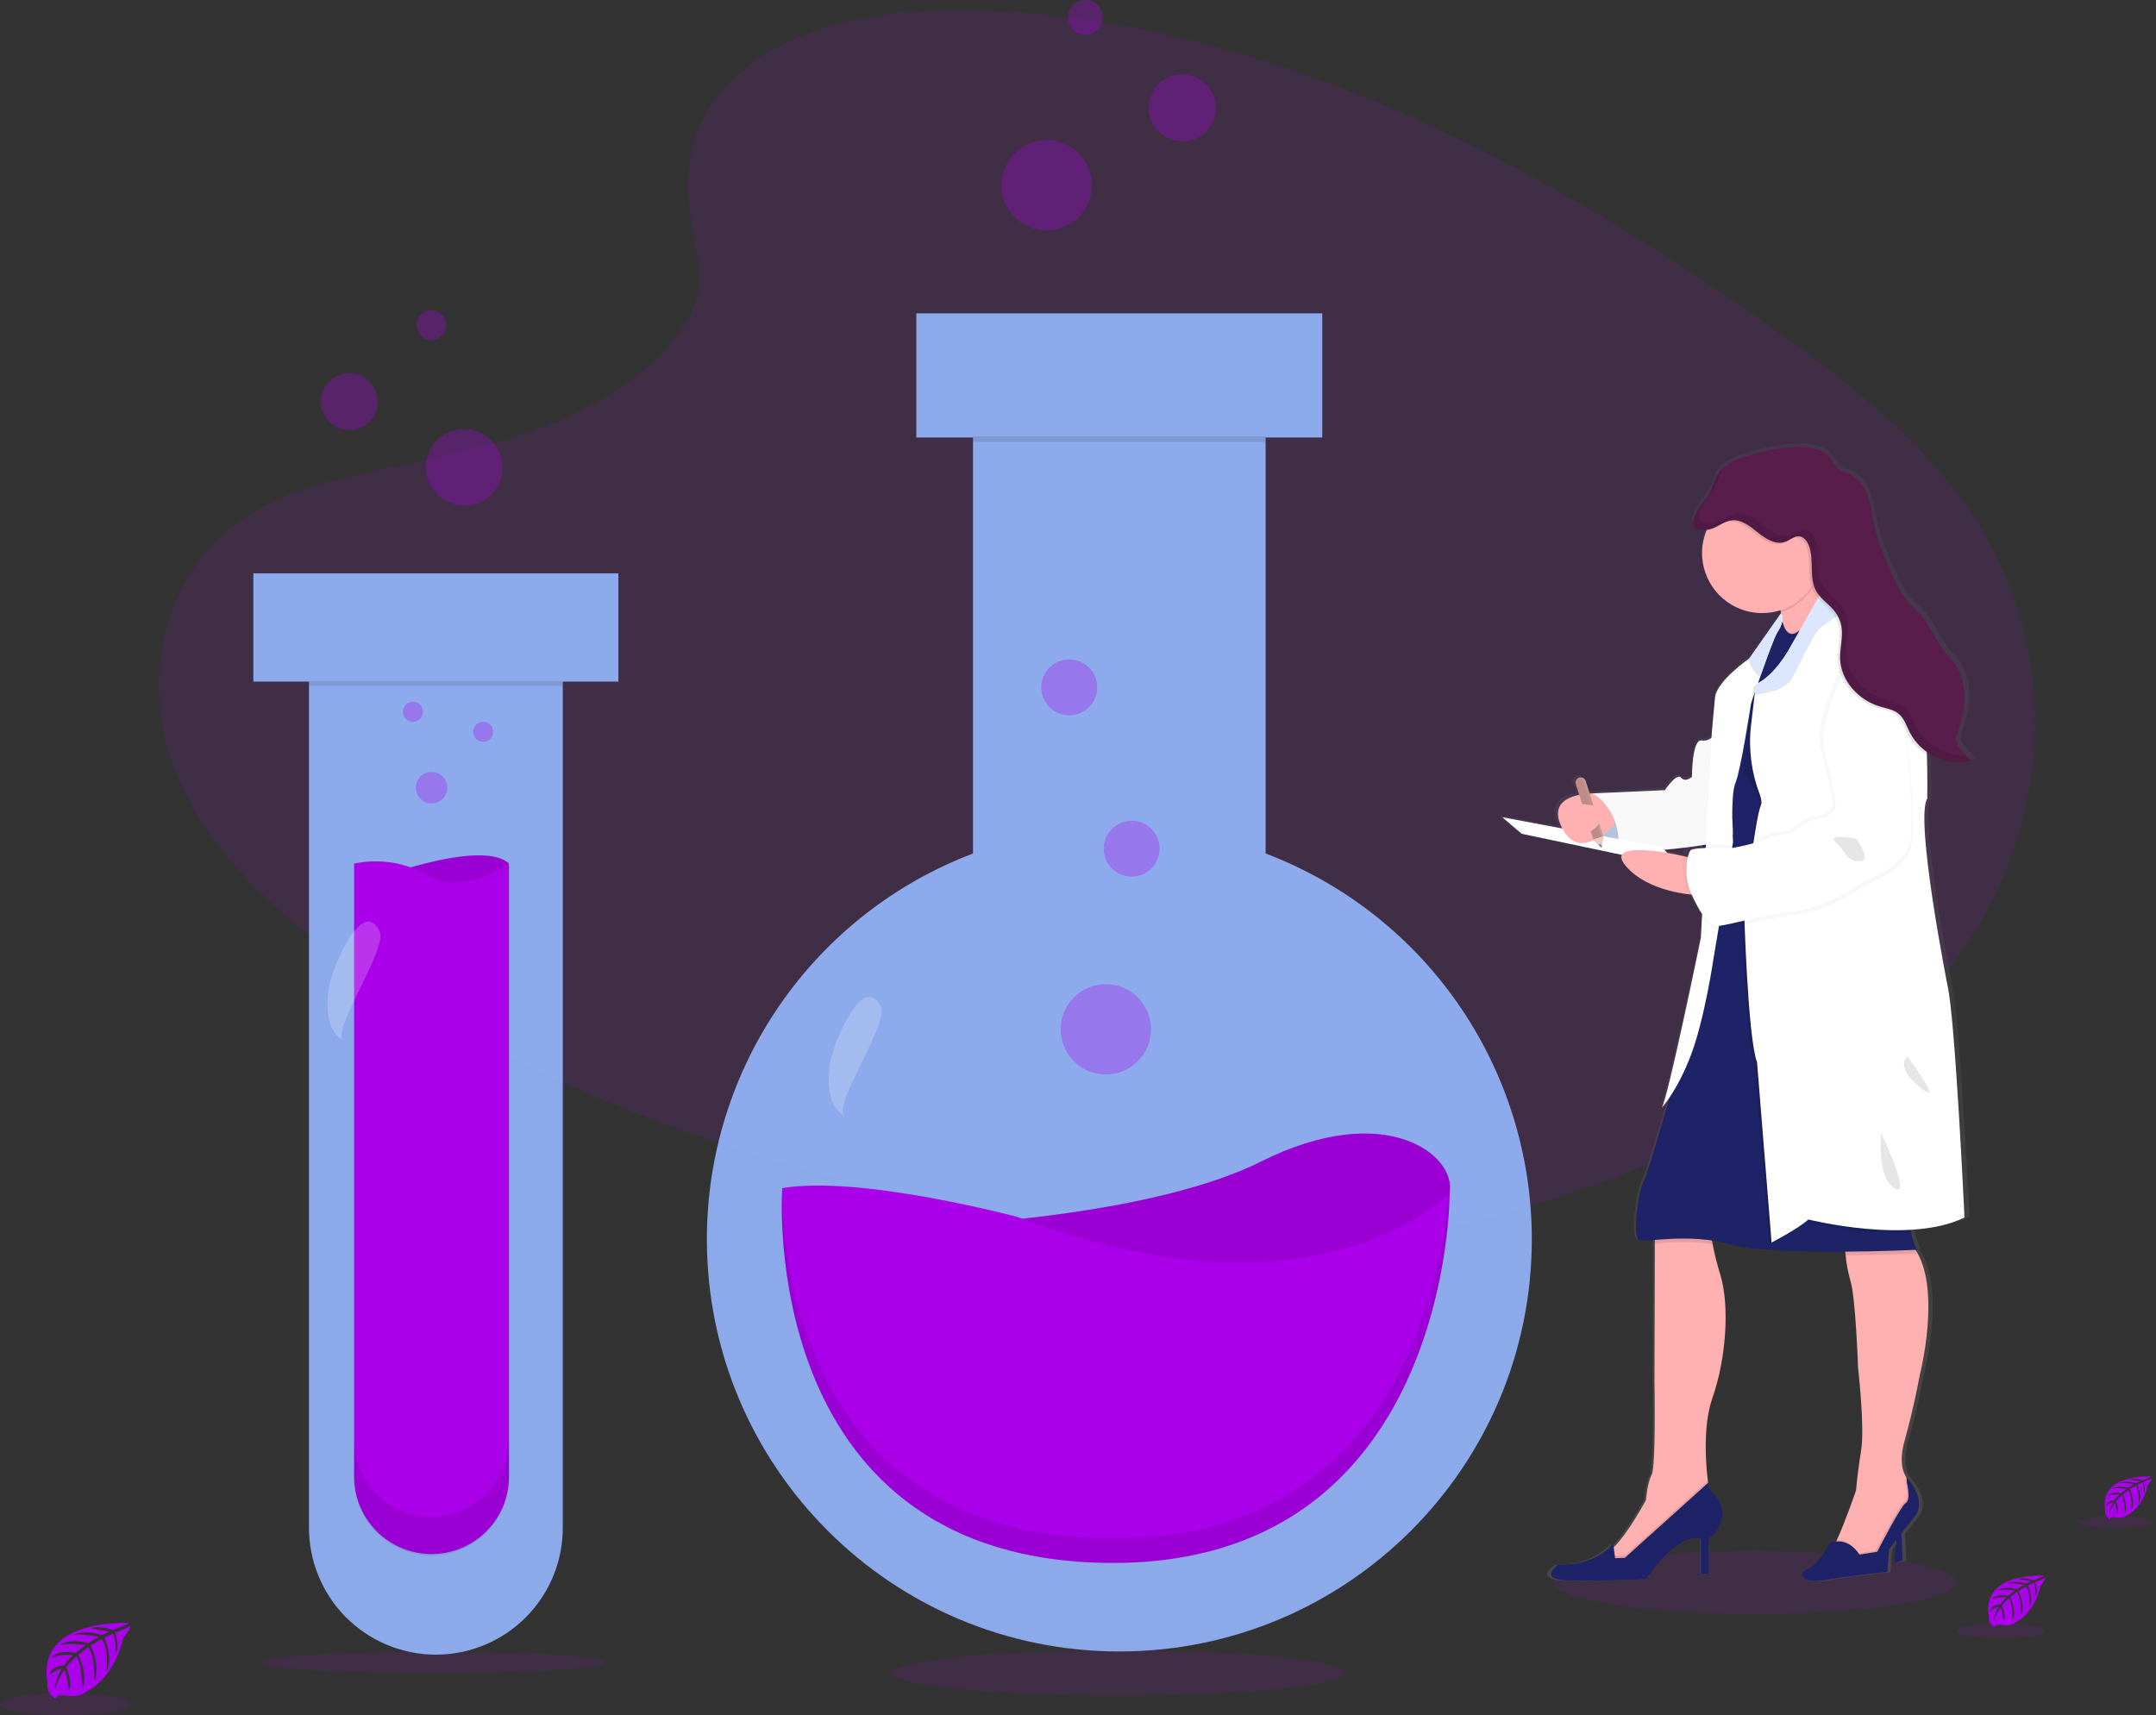 <svg width="377" height="300" viewBox="0 0 377 300" fill="none" xmlns="http://www.w3.org/2000/svg">
<rect x="0" y="0" width="377" height="300" fill="#333333" stroke="none"/>
<g clip-path="url(#clip0)">
<path d="M22.494 283.872C22.494 283.872 6.389 282.9 8.287 294.19C8.287 294.19 7.906 296.182 9.716 297.089C9.716 297.089 9.746 296.251 11.369 296.537C11.947 296.634 12.534 296.662 13.118 296.62C13.909 296.566 14.661 296.256 15.259 295.736C15.259 295.736 19.785 293.866 21.549 286.467C21.549 286.467 22.852 284.851 22.799 284.436L20.083 285.579C20.083 285.579 21.009 287.541 20.281 289.168C20.281 289.168 20.189 285.651 19.667 285.739C19.561 285.758 18.258 286.421 18.258 286.421C18.258 286.421 19.854 289.85 18.639 292.319C18.639 292.319 19.096 288.109 17.747 286.665L15.842 287.785C15.842 287.785 17.713 291.313 16.444 294.19C16.444 294.19 16.768 289.774 15.442 288.055L13.709 289.408C13.709 289.408 15.461 292.887 14.39 295.272C14.39 295.272 14.253 290.132 13.331 289.743C13.331 289.743 11.807 291.081 11.582 291.648C11.582 291.648 12.787 294.17 12.04 295.504C12.04 295.504 11.582 292.075 11.209 292.075C11.209 292.075 9.685 294.342 9.54 295.885C9.54 295.885 9.605 293.568 10.84 291.843C9.968 292.006 9.164 292.422 8.527 293.039C8.527 293.039 8.763 291.435 11.213 291.294C11.213 291.294 12.463 289.576 12.798 289.469C12.798 289.469 10.36 289.267 8.881 289.922C8.881 289.922 10.18 288.398 13.244 289.096L14.958 287.697C14.958 287.697 11.746 287.259 10.386 287.743C10.386 287.743 11.952 286.406 15.419 287.381L17.282 286.269C17.282 286.269 14.543 285.678 12.912 285.888C12.912 285.888 14.634 284.958 17.827 285.964L19.161 285.366C19.161 285.366 17.153 284.985 16.566 284.908C15.979 284.832 15.949 284.684 15.949 284.684C17.219 284.472 18.524 284.617 19.717 285.103C19.717 285.103 22.544 284.051 22.494 283.872Z" fill="#AB00EA"/>
<path opacity="0.1" d="M11.399 300C17.695 300 22.799 299.137 22.799 298.072C22.799 297.007 17.695 296.144 11.399 296.144C5.104 296.144 0 297.007 0 298.072C0 299.137 5.104 300 11.399 300Z" fill="#AB00EA"/>
<path d="M376.112 258.235C376.112 258.235 367.029 257.686 368.112 264.049C368.056 264.372 368.104 264.705 368.249 264.999C368.394 265.293 368.629 265.534 368.919 265.687C368.919 265.687 368.919 265.215 369.849 265.375C370.175 265.428 370.506 265.443 370.836 265.42C371.281 265.391 371.705 265.217 372.043 264.925C372.043 264.925 374.596 263.87 375.591 259.698C375.591 259.698 376.322 258.787 376.295 258.555L374.771 259.21C374.771 259.21 375.293 260.315 374.882 261.237C374.882 261.237 374.832 259.252 374.539 259.298C374.478 259.298 373.739 259.679 373.739 259.679C373.739 259.679 374.642 261.584 373.964 263.001C373.964 263.001 374.219 260.631 373.461 259.816L372.379 260.444C372.379 260.444 373.434 262.437 372.718 264.06C372.718 264.06 372.904 261.568 372.154 260.601L371.175 261.363C371.175 261.363 372.165 263.321 371.556 264.67C371.556 264.67 371.476 261.77 370.958 261.553C370.587 261.866 370.255 262.223 369.971 262.616C369.971 262.616 370.649 264.037 370.23 264.792C370.23 264.792 369.971 262.86 369.757 262.852C369.757 262.852 368.908 264.129 368.82 265.005C368.859 264.192 369.112 263.404 369.552 262.719C369.06 262.812 368.607 263.048 368.249 263.397C368.249 263.397 368.382 262.49 369.773 262.41C369.773 262.41 370.477 261.443 370.668 261.382C370.668 261.382 369.293 261.267 368.458 261.637C368.458 261.637 369.194 260.783 370.919 261.172L371.883 260.383C371.883 260.383 370.074 260.136 369.308 260.41C369.308 260.41 370.192 259.648 372.142 260.204L373.194 259.576C372.386 259.399 371.559 259.328 370.733 259.366C370.733 259.366 371.701 258.84 373.503 259.408L374.265 259.069C374.265 259.069 373.122 258.848 372.805 258.814C372.489 258.779 372.455 258.688 372.455 258.688C373.172 258.569 373.908 258.65 374.581 258.924C374.581 258.924 376.139 258.334 376.112 258.235Z" fill="#AB00EA"/>
<path opacity="0.1" d="M369.857 267.326C373.406 267.326 376.284 266.839 376.284 266.24C376.284 265.64 373.406 265.154 369.857 265.154C366.307 265.154 363.429 265.64 363.429 266.24C363.429 266.839 366.307 267.326 369.857 267.326Z" fill="#AB00EA"/>
<path d="M357.436 275.559C357.436 275.559 346.471 274.9 347.781 282.589C347.715 282.979 347.773 283.38 347.948 283.735C348.124 284.091 348.406 284.381 348.757 284.566C348.757 284.566 348.757 283.994 349.9 284.185C350.294 284.251 350.694 284.271 351.092 284.242C351.63 284.205 352.141 283.993 352.548 283.64C352.548 283.64 355.63 282.368 356.826 277.331C356.826 277.331 357.714 276.23 357.68 275.948L355.828 276.74C355.828 276.74 356.461 278.074 355.965 279.182C355.965 279.182 355.904 276.786 355.55 276.843C355.478 276.843 354.586 277.304 354.586 277.304C354.586 277.304 355.676 279.632 354.853 281.32C354.853 281.32 355.165 278.455 354.247 277.475L352.944 278.237C352.944 278.237 354.216 280.642 353.355 282.6C353.355 282.6 353.576 279.594 352.67 278.409L351.492 279.327C351.492 279.327 352.685 281.697 351.957 283.32C351.957 283.32 351.862 279.822 351.233 279.56C351.233 279.56 350.201 280.466 350.044 280.844C350.044 280.844 350.864 282.562 350.357 283.469C350.357 283.469 350.044 281.137 349.789 281.125C349.789 281.125 348.761 282.669 348.646 283.728C348.698 282.749 349.004 281.801 349.534 280.977C348.94 281.089 348.392 281.373 347.957 281.792C347.957 281.792 348.117 280.703 349.785 280.607C349.785 280.607 350.635 279.434 350.864 279.361C350.864 279.361 349.202 279.224 348.197 279.67C348.197 279.67 349.084 278.641 351.168 279.11L352.334 278.157C352.334 278.157 350.147 277.856 349.222 278.188C349.222 278.188 350.288 277.277 352.651 277.94L353.919 277.178C353.919 277.178 352.056 276.778 350.947 276.923C350.947 276.923 352.117 276.291 354.293 276.976L355.199 276.569C355.199 276.569 353.832 276.298 353.435 276.256C353.039 276.214 353.012 276.104 353.012 276.104C353.877 275.96 354.765 276.059 355.577 276.39C355.577 276.39 357.466 275.681 357.436 275.559Z" fill="#AB00EA"/>
<path opacity="0.1" d="M349.88 286.535C354.167 286.535 357.641 285.949 357.641 285.225C357.641 284.501 354.167 283.914 349.88 283.914C345.594 283.914 342.12 284.501 342.12 285.225C342.12 285.949 345.594 286.535 349.88 286.535Z" fill="#AB00EA"/>
<path opacity="0.1" d="M306.892 282.257C326.32 282.257 342.07 279.799 342.07 276.767C342.07 273.734 326.32 271.276 306.892 271.276C287.464 271.276 271.714 273.734 271.714 276.767C271.714 279.799 287.464 282.257 306.892 282.257Z" fill="#AB00EA"/>
<path opacity="0.1" d="M195.575 296.544C217.406 296.544 235.104 294.769 235.104 292.578C235.104 290.388 217.406 288.612 195.575 288.612C173.744 288.612 156.046 290.388 156.046 292.578C156.046 294.769 173.744 296.544 195.575 296.544Z" fill="#AB00EA"/>
<path opacity="0.1" d="M75.815 292.605C92.386 292.605 105.819 291.776 105.819 290.753C105.819 289.73 92.386 288.901 75.815 288.901C59.245 288.901 45.812 289.73 45.812 290.753C45.812 291.776 59.245 292.605 75.815 292.605Z" fill="#AB00EA"/>
<path opacity="0.1" d="M129.087 13.049C140.216 3.143 157.689 1.113 173.588 1.901C223.533 4.382 268.617 28.495 307.616 55.771C321.736 65.643 335.635 76.284 344.798 89.882C363.467 117.558 357.92 155.902 331.981 178.705C323.153 186.462 312.455 192.421 301.471 197.682C281.941 207.059 260.867 214.584 238.705 216.732C222.897 218.256 206.895 217.018 191.182 214.884C147.276 208.926 104.181 195.758 68.062 173.241C52.22 163.335 37.285 151.067 30.754 135.084C24.224 119.101 28.404 98.847 44.581 89.387C51.271 85.474 59.272 83.706 67.102 82.049C78.631 79.606 90.343 77.198 100.748 72.23C111.492 67.102 124.214 57.184 122.084 45.834C119.806 33.654 117.973 22.955 129.087 13.049Z" fill="#AB00EA"/>
<path opacity="0.9" d="M221.308 149.269V76.52H231.214V54.803H160.234V76.52H170.14V149.269C156.46 154.464 144.683 163.697 136.371 175.741C128.06 187.785 123.607 202.072 123.604 216.706C123.604 256.539 155.898 288.829 195.732 288.829C235.565 288.829 267.855 256.539 267.855 216.706C267.851 202.071 263.397 187.783 255.084 175.738C246.77 163.694 234.991 154.462 221.308 149.269Z" fill="#96B7FE"/>
<path opacity="0.1" d="M221.308 76.295H170.124V77.275H221.308V76.295Z" fill="black"/>
<path d="M155.376 214.77C155.376 214.77 198.81 214.008 220.527 203.138C242.244 192.268 254.653 201.973 253.487 208.568C252.322 215.163 246.123 227.953 221.304 229.523C196.486 231.092 155.376 214.77 155.376 214.77Z" fill="#AB00EA"/>
<path opacity="0.1" d="M155.376 214.77C155.376 214.77 198.81 214.008 220.527 203.138C242.244 192.268 254.653 201.973 253.487 208.568C252.322 215.163 246.123 227.953 221.304 229.523C196.486 231.092 155.376 214.77 155.376 214.77Z" fill="black"/>
<path d="M136.775 207.798C136.775 207.798 132.135 272.168 193 273.33C253.865 274.492 253.491 208.56 253.491 208.56C253.491 208.56 231.012 232.986 177.878 212.823C177.878 212.839 150.347 205.47 136.775 207.798Z" fill="#AB00EA"/>
<path opacity="0.1" d="M253.293 208.792C252.078 223.621 244.195 270.038 193.023 269.059C142.86 268.11 137.179 224.257 136.734 208.83C136.455 217.11 136.703 272.248 193.011 273.326C253.891 274.469 253.503 208.556 253.503 208.556C253.503 208.556 253.426 208.651 253.293 208.792Z" fill="black"/>
<path opacity="0.3" d="M193.369 187.921C197.731 187.921 201.268 184.385 201.268 180.023C201.268 175.661 197.731 172.125 193.369 172.125C189.007 172.125 185.471 175.661 185.471 180.023C185.471 184.385 189.007 187.921 193.369 187.921Z" fill="#AB00EA"/>
<path opacity="0.3" d="M197.88 153.315C200.58 153.315 202.769 151.126 202.769 148.426C202.769 145.727 200.58 143.538 197.88 143.538C195.181 143.538 192.992 145.727 192.992 148.426C192.992 151.126 195.181 153.315 197.88 153.315Z" fill="#AB00EA"/>
<path opacity="0.3" d="M186.972 125.102C189.672 125.102 191.861 122.913 191.861 120.213C191.861 117.514 189.672 115.325 186.972 115.325C184.273 115.325 182.084 117.514 182.084 120.213C182.084 122.913 184.273 125.102 186.972 125.102Z" fill="#AB00EA"/>
<path opacity="0.2" d="M145.089 186.115C144.67 189.445 144.754 193.613 147.729 195.168C145.234 193.865 155.464 179.089 154.012 176.072C150.907 169.633 145.47 183.021 145.089 186.115Z" fill="white"/>
<path opacity="0.3" d="M183.021 40.287C187.383 40.287 190.919 36.751 190.919 32.389C190.919 28.027 187.383 24.491 183.021 24.491C178.659 24.491 175.123 28.027 175.123 32.389C175.123 36.751 178.659 40.287 183.021 40.287Z" fill="#AB00EA"/>
<path opacity="0.3" d="M206.716 24.72C209.958 24.72 212.587 22.091 212.587 18.848C212.587 15.606 209.958 12.977 206.716 12.977C203.473 12.977 200.845 15.606 200.845 18.848C200.845 22.091 203.473 24.72 206.716 24.72Z" fill="#AB00EA"/>
<path opacity="0.3" d="M189.792 6.104C191.477 6.104 192.844 4.737 192.844 3.052C192.844 1.366 191.477 0 189.792 0C188.106 0 186.74 1.366 186.74 3.052C186.74 4.737 188.106 6.104 189.792 6.104Z" fill="#AB00EA"/>
<path opacity="0.9" d="M108.132 100.271H44.303V119.203H54.03V266.902C53.991 269.841 54.537 272.758 55.635 275.484C56.733 278.21 58.361 280.691 60.426 282.783C62.49 284.875 64.949 286.535 67.661 287.669C70.373 288.803 73.282 289.386 76.221 289.386C79.16 289.386 82.07 288.803 84.781 287.669C87.493 286.535 89.952 284.875 92.017 282.783C94.081 280.691 95.71 278.21 96.808 275.484C97.905 272.758 98.451 269.841 98.412 266.902V119.203H108.132V100.271Z" fill="#96B7FE"/>
<path d="M68.816 152.667C68.816 152.667 84.613 147.025 89.009 151.037C89.009 151.037 82.612 160.44 76.722 160.062C70.832 159.685 68.816 152.667 68.816 152.667Z" fill="#AB00EA"/>
<path opacity="0.1" d="M68.816 152.667C68.816 152.667 84.613 147.025 89.009 151.037C89.009 151.037 82.612 160.44 76.722 160.062C70.832 159.685 68.816 152.667 68.816 152.667Z" fill="black"/>
<path d="M89.002 151.051V258.25C89.002 260.028 88.651 261.789 87.971 263.432C87.291 265.074 86.293 266.567 85.036 267.825C83.778 269.082 82.286 270.079 80.643 270.76C79 271.44 77.239 271.791 75.461 271.791C71.87 271.791 68.426 270.364 65.886 267.825C63.347 265.285 61.92 261.841 61.92 258.25V151.051C61.92 151.051 68.439 149.295 74.581 153.059C80.723 156.824 89.002 151.051 89.002 151.051Z" fill="#AB00EA"/>
<path opacity="0.1" d="M98.405 119.085H54.022V119.958H98.405V119.085Z" fill="black"/>
<path opacity="0.1" d="M75.461 265.272C73.683 265.272 71.921 264.921 70.278 264.241C68.635 263.56 67.142 262.562 65.885 261.304C64.627 260.046 63.63 258.553 62.95 256.91C62.27 255.267 61.92 253.506 61.92 251.727V258.497C61.92 262.089 63.347 265.533 65.886 268.072C68.426 270.612 71.87 272.038 75.461 272.038C79.052 272.038 82.496 270.612 85.036 268.072C87.575 265.533 89.002 262.089 89.002 258.497V251.727C89.002 253.506 88.652 255.267 87.972 256.91C87.292 258.553 86.294 260.046 85.037 261.304C83.78 262.562 82.287 263.56 80.644 264.241C79.001 264.921 77.24 265.272 75.461 265.272Z" fill="black"/>
<path opacity="0.3" d="M75.465 140.524C76.988 140.524 78.223 139.289 78.223 137.766C78.223 136.242 76.988 135.007 75.465 135.007C73.941 135.007 72.706 136.242 72.706 137.766C72.706 139.289 73.941 140.524 75.465 140.524Z" fill="#AB00EA"/>
<path opacity="0.3" d="M84.491 129.742C85.461 129.742 86.247 128.956 86.247 127.986C86.247 127.016 85.461 126.229 84.491 126.229C83.521 126.229 82.734 127.016 82.734 127.986C82.734 128.956 83.521 129.742 84.491 129.742Z" fill="#AB00EA"/>
<path opacity="0.3" d="M72.204 126.233C73.174 126.233 73.96 125.447 73.96 124.477C73.96 123.507 73.174 122.72 72.204 122.72C71.234 122.72 70.447 123.507 70.447 124.477C70.447 125.447 71.234 126.233 72.204 126.233Z" fill="#AB00EA"/>
<path opacity="0.2" d="M57.459 172.952C57.04 176.282 57.123 180.45 60.099 182.004C57.6 180.701 67.833 165.93 66.382 162.908C63.269 156.477 57.84 169.862 57.459 172.952Z" fill="white"/>
<path opacity="0.3" d="M81.188 88.427C84.889 88.427 87.889 85.426 87.889 81.725C87.889 78.023 84.889 75.023 81.188 75.023C77.486 75.023 74.486 78.023 74.486 81.725C74.486 85.426 77.486 88.427 81.188 88.427Z" fill="#AB00EA"/>
<path opacity="0.3" d="M61.082 75.218C63.834 75.218 66.066 72.986 66.066 70.234C66.066 67.482 63.834 65.251 61.082 65.251C58.33 65.251 56.099 67.482 56.099 70.234C56.099 72.986 58.33 75.218 61.082 75.218Z" fill="#AB00EA"/>
<path opacity="0.3" d="M75.442 59.421C76.873 59.421 78.033 58.261 78.033 56.83C78.033 55.399 76.873 54.239 75.442 54.239C74.011 54.239 72.851 55.399 72.851 56.83C72.851 58.261 74.011 59.421 75.442 59.421Z" fill="#AB00EA"/>
<path d="M341.323 171.954C341.323 171.954 335.475 142.868 337.712 139.248C337.712 139.248 337.792 135.884 337.658 131.598C337.658 131.434 337.658 131.27 337.658 131.103C338.05 131.37 338.46 131.609 338.885 131.819C340.946 132.882 343.315 133.188 345.579 132.684L343.8 130.71C343.377 130.238 342.931 129.731 342.84 129.106C342.816 128.505 342.947 127.908 343.221 127.373C344.901 123.125 345.004 117.779 341.75 114.537C339.015 111.809 338.344 108.288 335.387 105.8C333.216 103.975 332.023 101.301 330.895 98.721C329.943 96.534 328.99 94.332 328.438 92.016C328.011 90.206 327.844 88.335 327.257 86.567C326.67 84.8 325.581 83.081 323.87 82.293C323.235 82.071 322.62 81.798 322.03 81.477C321.298 80.986 320.86 80.186 320.334 79.489C317.667 75.941 308.676 78.029 304.424 79.469C303.269 79.832 302.2 80.424 301.28 81.211L301.318 81.146L301.425 80.99C300.961 81.366 300.56 81.813 300.236 82.316C299.615 83.299 299.356 84.453 298.842 85.489C298.217 86.747 294.75 90.256 296.24 91.669C296.342 91.764 296.459 91.841 296.586 91.898C297.143 92.125 297.753 92.186 298.343 92.073C298.32 92.123 298.297 92.172 298.278 92.222C297.772 93.469 297.513 94.803 297.516 96.15C297.541 98.968 298.685 101.661 300.695 103.637C302.706 105.613 305.419 106.709 308.237 106.684C309.351 106.686 310.459 106.516 311.522 106.181C311.548 106.315 311.571 106.448 311.594 106.581C311.594 106.639 311.594 106.692 311.621 106.745L311.434 107.008L311.403 106.959L305.845 114.731C304.995 115.325 300.099 118.869 299.836 121.524C299.547 124.431 299.257 127.837 299.257 127.837L299.219 128.565C298.976 128.768 298.693 128.916 298.388 128.999C298.083 129.081 297.763 129.097 297.451 129.045C295.718 128.76 295.718 135.431 295.718 135.431C295.718 135.431 294.575 136.494 293.771 135.572C292.967 134.65 290.883 137.77 290.883 137.77L277.742 138.338H277.441L276.732 136.143C276.655 135.917 276.492 135.729 276.279 135.619C276.066 135.51 275.819 135.487 275.589 135.557C275.534 135.572 275.48 135.594 275.429 135.621L275.384 135.652C275.351 135.67 275.32 135.692 275.292 135.717C275.274 135.728 275.257 135.743 275.243 135.758C275.217 135.781 275.192 135.805 275.17 135.831C275.157 135.847 275.144 135.863 275.132 135.88L275.109 135.903C275.028 136.016 274.973 136.147 274.951 136.284C274.928 136.422 274.938 136.563 274.98 136.696L275.589 138.578C273.056 139.088 270.461 140.525 272.576 144.487L261.862 142.51L265.329 145.417L283.236 149.113C283 149.539 283.156 150.153 283.895 151.018C287.077 154.759 292.891 155.772 295.226 156.039C295.84 157.415 296.607 158.717 297.512 159.922L297.306 163.648C297.306 163.648 291.393 192.067 290.307 193.511C290.844 192.887 291.334 192.225 291.774 191.529C290.056 197.37 287.656 205.364 287.027 206.56C286.014 208.465 285.076 216.207 286.231 216.706C286.593 216.858 287.595 216.786 289.039 216.675V217.316L288.974 241.604C288.974 241.604 289.264 256.505 288.467 257.923C287.671 259.34 287.458 262.319 287.458 262.319C287.458 262.319 284.265 268.198 281.743 270.56L281.685 270.61L281.605 270.054C281.605 270.054 278.557 273.887 271.859 273.673C271.859 273.673 267.817 276.298 273.81 276.439C279.803 276.58 287.454 276.226 287.454 276.226C287.454 276.226 292.788 268.069 297.272 269.132V275.304H298.644V269.078C299.28 268.659 299.824 268.115 300.243 267.479C300.662 266.843 300.947 266.128 301.082 265.379C301.2 264.608 301.115 263.82 300.835 263.092C300.555 262.364 300.09 261.722 299.486 261.23C299.214 260.983 298.996 260.684 298.845 260.349C298.694 260.015 298.614 259.653 298.609 259.287L298.56 259.328C298.56 259.207 298.529 259.081 298.51 258.947C298.129 255.755 297.63 249.186 299.368 244.317C301.749 237.646 302.473 228.357 300.739 222.821C300.181 221.054 299.723 219.256 299.368 217.437C299.326 217.205 299.284 216.988 299.25 216.782C300.436 216.944 301.611 217.185 302.766 217.502C306.79 218.607 315.579 218.813 323.085 218.756C323.104 218.961 323.127 219.175 323.15 219.392C323.287 220.889 323.571 222.369 323.996 223.812C324.933 226.654 325.367 239.135 325.367 239.135C325.367 239.135 326.583 249.403 325.92 253.587C325.539 255.911 325.219 258.243 325.009 260.586V260.632C325.009 260.632 323.02 266.305 321.58 269.395C321.542 269.475 321.508 269.551 321.47 269.627C321.08 269.663 320.696 269.746 320.327 269.875C320.327 269.875 318.38 273.776 316.429 274.416C314.478 275.056 315.13 277.182 319.534 276.401C323.938 275.62 330.583 274.984 330.583 274.984L330.873 271.01L332.225 269.318L331.882 273.281L333.326 272.999L333.136 268.175L335.349 265.405C335.349 265.405 338.016 263.028 334.05 258.349V258.448C334.008 258.38 333.966 258.311 333.921 258.246V258.224C333.265 257.202 332.74 255.301 333.7 251.926C335.433 245.83 336.443 240.294 336.443 240.294C336.443 240.294 340.318 225.469 335.658 218.451H335.868C335.39 217.464 335.051 216.415 334.862 215.334C334.839 215.205 334.82 215.071 334.797 214.953C338.226 214.755 341.628 214.13 344.383 212.789C344.352 212.747 342.695 177.558 341.323 171.954ZM297.573 147.417V147.486L296.861 147.52L297.573 147.417ZM295.146 147.752C295.029 147.777 294.919 147.83 294.826 147.905C294.522 148.336 294.331 148.836 294.27 149.36L293.165 149.109C293.165 149.109 292.403 148.945 291.26 148.762L290.73 148.232C292.201 148.095 293.71 147.931 295.146 147.752Z" fill="url(#paint0_linear)"/>
<path d="M331.703 268.209L331.28 273.231L332.694 272.945L332.48 267.504L331.703 268.209Z" fill="#1D2366"/>
<path d="M299.467 244.385C297.764 249.236 298.251 255.785 298.632 258.966C298.773 260.144 298.903 260.871 298.903 260.871C298.903 260.871 296.358 266.67 296.144 266.884C295.931 267.097 288.646 271.539 288.646 271.539L283.556 274.507C283.556 274.507 278.393 272.244 280.889 271.459C281.394 271.256 281.849 270.945 282.223 270.549C284.691 268.194 287.819 262.338 287.819 262.338C287.819 262.338 288.029 259.37 288.806 257.957C289.583 256.543 289.302 241.696 289.302 241.696L289.366 217.487V214.332L299.051 214.404C299.114 215.476 299.254 216.542 299.47 217.593C299.819 219.405 300.27 221.196 300.819 222.958C302.503 228.486 301.798 237.737 299.467 244.385Z" fill="#FFB0B1"/>
<path opacity="0.1" d="M298.899 260.871C298.899 260.871 296.354 266.67 296.141 266.884C295.927 267.097 288.646 271.539 288.646 271.539L283.556 274.507C283.556 274.507 278.393 272.244 280.889 271.459C281.394 271.256 281.849 270.945 282.223 270.549L282.444 272.096L284.143 272.023L298.632 258.966C298.769 260.14 298.899 260.871 298.899 260.871Z" fill="black"/>
<path d="M298.724 259.301L284.124 272.453L282.424 272.522L282.074 270.049C282.074 270.049 279.102 273.859 272.526 273.654C272.526 273.654 268.567 276.271 274.431 276.412C280.295 276.553 287.796 276.199 287.796 276.199C287.796 276.199 293.028 268.068 297.409 269.131V275.28H298.754V269.059C299.38 268.637 299.913 268.094 300.323 267.46C300.733 266.827 301.011 266.118 301.139 265.374C301.256 264.609 301.174 263.826 300.9 263.101C300.627 262.376 300.171 261.734 299.577 261.237C299.31 260.989 299.097 260.69 298.95 260.357C298.803 260.024 298.726 259.665 298.724 259.301Z" fill="#1D2366"/>
<path d="M333.048 251.948C332.107 255.312 332.621 257.206 333.261 258.223V258.246C334.094 259.505 334.672 260.914 334.964 262.395L335.025 262.715L328.381 272.4L324.776 273.814C324.776 273.814 318.978 271.836 320.037 271.269C320.303 271.128 320.719 270.396 321.18 269.364C322.601 266.316 324.552 260.654 324.552 260.654V260.604C324.754 258.269 325.081 255.945 325.443 253.628C326.091 249.464 324.902 239.23 324.902 239.23C324.902 239.23 324.479 226.791 323.557 223.96C323.143 222.521 322.866 221.046 322.73 219.555C322.54 217.776 322.498 216.325 322.498 216.325C322.498 216.325 326.308 211.021 333.315 216.747C333.872 217.207 334.363 217.742 334.774 218.336C339.609 225.194 335.719 240.362 335.719 240.362C335.719 240.362 334.743 245.871 333.048 251.948Z" fill="#FFB0B1"/>
<path opacity="0.1" d="M335.025 262.696L328.381 272.381L324.776 273.795C324.776 273.795 318.978 271.817 320.037 271.25C320.303 271.109 320.719 270.377 321.18 269.345C323.633 269.345 324.906 271.661 324.906 271.661L328.015 271.17C328.015 271.17 332.118 263.108 333.036 262.616C333.955 262.125 333.177 258.936 333.177 258.936V258.124L333.25 258.212V258.235C334.088 259.496 334.67 260.91 334.964 262.395L335.025 262.696Z" fill="black"/>
<path d="M325.127 271.886C325.127 271.886 323.359 268.636 319.968 269.836C319.968 269.836 318.063 273.726 316.158 274.363C314.253 274.999 314.886 277.117 319.206 276.34C323.527 275.563 330.023 274.926 330.023 274.926L330.305 270.968L334.686 265.382C334.686 265.382 337.304 263.013 333.414 258.349V259.161C333.414 259.161 334.176 262.342 333.273 262.837C332.37 263.333 328.255 271.391 328.255 271.391L325.127 271.886Z" fill="#1D2366"/>
<path opacity="0.1" d="M299.04 214.408C299.102 215.48 299.243 216.546 299.459 217.597C295.47 217.011 291.77 217.304 289.347 217.491V214.336L299.04 214.408Z" fill="black"/>
<path opacity="0.1" d="M335.166 219.216C335.166 219.216 329.497 219.49 322.746 219.548C322.555 217.768 322.513 216.317 322.513 216.317C322.513 216.317 326.323 211.013 333.33 216.74C333.887 217.199 334.378 217.734 334.789 218.328C334.899 218.631 335.025 218.927 335.166 219.216Z" fill="black"/>
<path d="M335.166 218.58C335.166 218.58 310.352 219.78 302.781 217.662C295.211 215.544 287.724 217.376 286.592 216.881C285.461 216.386 286.383 208.682 287.354 206.773C288.326 204.864 293.79 185.563 293.79 185.563L299.021 158.272L304.538 156.748L304.919 156.641L314.524 153.974L321.568 152.031C321.568 152.031 335.566 206.682 334.362 210.705C333.926 212.249 333.857 213.873 334.16 215.448C334.349 216.534 334.687 217.588 335.166 218.58Z" fill="#1D2366"/>
<path d="M280.801 139.606C280.801 139.606 275.848 144.91 279.597 147.878C283.346 150.846 285.819 148.164 285.819 148.164L280.801 139.606Z" fill="#C7DAF5"/>
<path opacity="0.1" d="M280.801 139.606C280.801 139.606 275.848 144.91 279.597 147.878C283.346 150.846 285.819 148.164 285.819 148.164L280.801 139.606Z" fill="black"/>
<path d="M320.852 104.684C320.852 104.684 320.273 105.232 319.397 106.051C318.151 107.213 316.307 108.916 314.668 110.345C312.382 112.319 310.535 113.774 311.201 112.528C311.868 111.282 311.742 109.141 311.411 107.126L311.342 106.726C311.066 105.246 310.699 103.784 310.245 102.348C310.245 102.348 313.906 97.616 315.933 95.749C316.695 95.052 317.217 94.755 317.244 95.242C317.282 95.905 317.781 97.353 318.387 98.923C318.41 98.969 318.429 99.018 318.448 99.064C318.86 100.119 319.321 101.22 319.728 102.161C320.349 103.605 320.852 104.684 320.852 104.684Z" fill="#FFB0B1"/>
<path opacity="0.1" d="M318.444 99.064C318.1 100.915 317.265 102.64 316.026 104.058C314.788 105.476 313.191 106.536 311.403 107.126C311.123 105.509 310.734 103.913 310.238 102.348C310.238 102.348 317.13 93.441 317.237 95.243C317.301 95.928 317.812 97.445 318.444 99.064Z" fill="black"/>
<path opacity="0.1" d="M310.725 109.507L311.617 108.254C311.617 108.254 312.207 111.858 314.383 110.269C316.558 108.681 316.669 122.233 316.669 122.233L314.329 157.125L297.466 156.115L297.943 139.256L299.848 130.771L304.568 118.415L307.395 114.335L310.725 109.507Z" fill="black"/>
<path d="M316.661 122.446L314.551 153.993L314.33 157.334L304.927 156.774L304.546 156.751L297.455 156.328L297.931 139.465L299.836 130.984L304.557 118.628L307.395 114.544L310.737 109.721L311.628 108.463C311.628 108.463 312.219 112.071 314.394 110.479L314.436 110.448C316.558 109.084 316.661 122.446 316.661 122.446Z" fill="#1D2366"/>
<path d="M300.099 128.012C300.099 128.012 299.253 129.78 297.554 129.498C295.855 129.216 295.859 135.861 295.859 135.861C295.859 135.861 294.716 136.92 293.954 136.002C293.192 135.084 291.127 138.193 291.127 138.193L278.26 138.76C278.26 138.76 283.975 141.374 282.855 149.295C282.855 149.295 302.286 148.091 302.934 146.247C303.582 144.403 300.099 128.012 300.099 128.012Z" fill="white"/>
<path opacity="0.03" d="M300.099 128.012C300.099 128.012 299.253 129.78 297.554 129.498C295.855 129.216 295.859 135.861 295.859 135.861C295.859 135.861 294.716 136.92 293.954 136.002C293.192 135.084 291.127 138.193 291.127 138.193L278.26 138.76C278.26 138.76 283.975 141.374 282.855 149.295C282.855 149.295 302.286 148.091 302.934 146.247C303.582 144.403 300.099 128.012 300.099 128.012Z" fill="black"/>
<path d="M262.7 142.929L266.095 145.828L294.022 151.696L290.555 148.164L262.7 142.929Z" fill="white"/>
<path d="M310.775 110.62C310.314 111.313 308.988 114.955 307.875 118.122C306.953 120.758 306.18 123.075 306.18 123.075C306.18 123.075 304.378 134.813 303.459 136.932C302.541 139.05 303.036 147.333 303.036 147.333L299.607 167.766C299.607 167.766 298.053 178.301 295.653 184.591C293.298 190.767 290.631 193.674 290.559 193.762C291.622 192.325 297.417 164.002 297.417 164.002L299.322 128.294C299.322 128.294 299.604 124.903 299.889 122.004C300.175 119.105 305.898 115.146 305.898 115.146L311.43 107.278C311.998 108.052 311.624 109.347 310.775 110.62Z" fill="white"/>
<path d="M296.346 156.504C296.346 156.504 288.216 156.153 284.257 151.413C280.299 146.674 293.378 149.508 293.378 149.508L296.769 150.27L296.346 156.504Z" fill="#FFB0B1"/>
<path opacity="0.1" d="M334.389 210.732C333.953 212.276 333.884 213.9 334.187 215.475C325.302 216.108 315.796 213.7 315.796 213.7C314.028 215.327 309.361 217.731 309.361 217.731L306.816 186.195C305.193 181.951 304.557 159.682 304.557 159.682C304.557 159.682 304.702 158.516 304.938 156.771C304.938 156.729 304.938 156.683 304.957 156.641C305.593 151.764 306.862 142.609 307.464 141.371C308.313 139.675 304.85 135.153 304.85 135.153L306.424 121.711L306.614 120.092C309.94 118.606 312.485 113.87 312.485 113.87L314.436 110.441C316.566 109.077 316.669 122.439 316.669 122.439L314.558 153.986L321.603 152.042C321.603 152.042 335.589 206.701 334.389 210.732Z" fill="black"/>
<path d="M343.51 212.922C333.825 217.73 316.219 213.277 316.219 213.277C314.452 214.903 309.784 217.308 309.784 217.308L307.239 185.772C305.616 181.532 304.98 159.262 304.98 159.262C304.98 159.262 307.03 142.647 307.875 140.951C308.123 140.456 308.005 139.721 307.712 138.928C306.266 135.151 305.735 131.085 306.161 127.064L306.839 121.292L307.03 119.672C310.352 118.186 312.897 113.447 312.897 113.447L314.669 110.345L317.93 104.63L319.473 101.925L319.732 102.162L321.736 103.975C321.736 103.975 322.586 104.676 323.858 105.754C326.632 108.09 331.425 112.205 333.894 114.719C336.07 116.941 336.755 125.563 336.942 132.055C337.075 136.326 336.995 139.675 336.995 139.675C334.801 143.279 340.527 172.269 340.527 172.269C341.884 177.855 343.51 212.922 343.51 212.922Z" fill="white"/>
<path opacity="0.03" d="M324.921 113.378C324.921 113.378 318.273 126.035 319.054 130.839C319.835 135.644 322.022 141.092 320.959 142.365C320.595 142.847 320.125 143.238 319.585 143.507C319.045 143.777 318.45 143.918 317.846 143.919C316.787 143.992 313.956 145.969 313.956 146.182C313.956 146.396 311.342 146.396 309.003 147.386C306.664 148.377 303.204 148.941 303.204 148.941C303.204 148.941 296.487 148.727 295.851 149.364C295.215 150 294.578 153.818 295.923 156.858C297.268 159.898 298.75 162.161 299.882 162.573C301.013 162.984 308.153 160.596 313.948 160.028C319.743 159.46 326.064 154.881 326.064 154.881C326.064 154.881 332.991 152.404 334.195 148.232C335.399 144.06 332.709 121.154 332.709 121.154C332.709 121.154 330.636 110.479 324.921 113.378Z" fill="black"/>
<path opacity="0.03" d="M324.068 112.319C324.068 112.319 317.423 124.972 318.2 129.78C318.978 134.588 321.168 140.033 320.105 141.305C319.742 141.787 319.272 142.178 318.731 142.448C318.191 142.718 317.596 142.859 316.993 142.86C315.933 142.932 313.106 144.91 313.106 145.123C313.106 145.336 310.489 145.333 308.153 146.323C305.818 147.314 302.355 147.878 302.355 147.878C302.355 147.878 295.638 147.668 295.001 148.304C294.365 148.941 293.729 152.758 295.074 155.799C296.419 158.839 297.901 161.102 299.032 161.514C300.164 161.925 307.304 159.532 313.103 158.969C318.901 158.405 325.199 153.81 325.199 153.81C325.199 153.81 332.126 151.337 333.33 147.165C334.534 142.993 331.844 120.087 331.844 120.087C331.844 120.087 329.794 109.419 324.068 112.319Z" fill="black"/>
<path d="M324.704 112.742C324.704 112.742 318.063 125.399 318.825 130.188C319.587 134.977 321.793 140.441 320.73 141.713C320.367 142.196 319.897 142.587 319.357 142.857C318.817 143.127 318.221 143.268 317.617 143.268C316.558 143.34 313.731 145.318 313.731 145.531C313.731 145.744 311.114 145.744 308.778 146.735C306.443 147.726 302.979 148.289 302.979 148.289C302.979 148.289 296.262 148.076 295.626 148.712C294.99 149.349 294.354 153.166 295.698 156.207C297.043 159.247 298.525 161.51 299.657 161.922C300.789 162.333 307.929 159.944 313.727 159.377C319.526 158.809 325.817 154.218 325.817 154.218C325.817 154.218 332.743 151.741 333.947 147.569C335.151 143.397 332.461 120.492 332.461 120.492C332.461 120.492 330.43 109.843 324.704 112.742Z" fill="white"/>
<path opacity="0.1" d="M324.563 146.678C324.563 146.678 319.26 145.619 321.1 147.387C322.94 149.155 322.936 150.709 325.199 150.637C327.462 150.564 324.563 146.678 324.563 146.678Z" fill="black"/>
<path opacity="0.1" d="M333.543 184.785C333.543 184.785 331.139 186.412 335.734 190.157C340.329 193.903 333.543 184.785 333.543 184.785Z" fill="black"/>
<path opacity="0.1" d="M328.945 198.147C328.945 198.36 328.099 205.923 331.28 207.832C334.461 209.741 328.945 198.147 328.945 198.147Z" fill="black"/>
<path d="M278.466 138.753C275.905 138.841 270.362 139.625 273.235 144.982C275.776 149.722 280.043 146.556 282.432 144.148C281.849 141.908 280.43 139.977 278.466 138.753Z" fill="#FFB0B1"/>
<path d="M282.474 144.106C282.512 144.071 282.546 144.033 282.581 143.999C282.546 144.033 282.512 144.071 282.474 144.106Z" fill="#FFB0B1"/>
<path opacity="0.1" d="M323.858 105.964C321.138 107.823 318.856 109.393 318.414 109.721C317.191 110.62 314.859 115.923 313.373 118.628C312.177 120.808 308.302 121.368 306.839 121.505L307.014 119.901C310.336 118.419 312.882 113.679 312.882 113.679L319.458 102.158L321.721 104.208C321.721 104.208 322.586 104.889 323.858 105.964Z" fill="black"/>
<path d="M323.858 105.754C321.138 107.61 318.856 109.183 318.414 109.507C317.191 110.41 314.859 115.71 313.373 118.415C312.177 120.594 308.302 121.154 306.839 121.292L307.029 119.672C310.352 118.186 312.897 113.447 312.897 113.447L319.473 101.925L321.736 103.975C321.736 103.975 322.586 104.661 323.858 105.754Z" fill="#DCE7FF"/>
<path d="M318.623 96.728C318.626 97.466 318.548 98.202 318.391 98.923C318.107 100.27 317.558 101.547 316.775 102.679C315.352 104.749 313.234 106.24 310.806 106.882C308.377 107.524 305.799 107.274 303.54 106.178C301.28 105.081 299.488 103.211 298.489 100.906C297.49 98.602 297.35 96.016 298.095 93.617C298.84 91.218 300.42 89.165 302.548 87.832C304.677 86.498 307.213 85.972 309.696 86.349C312.18 86.725 314.446 87.979 316.084 89.884C317.722 91.788 318.623 94.216 318.623 96.728Z" fill="#FFB0B1"/>
<path opacity="0.1" d="M336.953 132.055C335.515 131.17 334.345 129.911 333.566 128.413C332.976 127.243 332.583 125.898 331.57 125.064C330.663 124.325 329.436 124.142 328.312 123.81C324.59 122.709 321.454 119.307 321.348 115.428C321.294 113.603 321.862 111.778 321.603 109.972C321.457 108.947 321.049 107.978 320.418 107.157C320.11 106.761 319.768 106.393 319.397 106.056C318.902 105.587 318.38 105.134 317.93 104.634C317.638 104.328 317.383 103.989 317.168 103.625C317 103.326 316.864 103.011 316.76 102.684C316.067 100.52 316.696 97.944 315.918 95.753C315.918 95.715 315.892 95.673 315.876 95.635C315.579 94.854 314.981 94.077 314.154 94.016C313.328 93.955 312.607 94.645 311.815 94.957C310.154 95.601 308.359 94.504 306.976 93.383C305.593 92.263 304.031 90.983 302.267 91.235C301.105 91.398 300.183 92.195 299.112 92.606C298.864 92.697 298.61 92.768 298.35 92.82C299.26 90.557 300.929 88.682 303.07 87.516C305.211 86.35 307.691 85.965 310.085 86.428C312.479 86.89 314.638 88.172 316.19 90.052C317.742 91.932 318.592 94.294 318.593 96.733C318.595 97.47 318.517 98.206 318.361 98.927C318.383 98.973 318.402 99.022 318.422 99.068C318.833 100.123 319.294 101.224 319.702 102.166L321.706 103.979C321.706 103.979 322.555 104.68 323.828 105.758C326.602 108.094 331.395 112.209 333.863 114.723C336.069 116.941 336.755 125.563 336.953 132.055Z" fill="black"/>
<path d="M299.013 86.141C299.52 85.108 299.775 83.954 300.377 82.978C301.265 81.549 302.819 80.654 304.408 80.105C308.569 78.673 317.362 76.589 319.987 80.105C320.505 80.803 320.932 81.603 321.648 82.094C322.227 82.409 322.83 82.68 323.451 82.902C325.127 83.691 326.198 85.401 326.769 87.162C327.341 88.922 327.508 90.789 327.912 92.595C328.445 94.903 329.387 97.094 330.32 99.274C331.421 101.845 332.606 104.509 334.717 106.33C337.616 108.81 338.268 112.319 340.946 115.036C344.135 118.266 344.032 123.597 342.39 127.826C342.118 128.361 341.987 128.956 342.009 129.556C342.164 130.168 342.49 130.723 342.95 131.156L344.691 133.122C342.612 133.57 340.442 133.33 338.511 132.436C336.58 131.543 334.993 130.045 333.989 128.169C333.395 126.999 333.002 125.654 331.989 124.823C331.082 124.081 329.859 123.901 328.731 123.566C325.009 122.465 321.873 119.063 321.766 115.184C321.713 113.363 322.281 111.534 322.026 109.728C321.873 108.716 321.466 107.76 320.844 106.947C319.865 105.674 318.398 104.81 317.606 103.415C316.265 101.049 317.282 97.971 316.314 95.414C316.017 94.652 315.423 93.856 314.592 93.795C313.762 93.734 313.045 94.427 312.253 94.736C310.592 95.38 308.801 94.282 307.418 93.162C306.035 92.042 304.469 90.766 302.709 91.017C301.543 91.181 300.625 91.974 299.55 92.385C298.758 92.69 297.15 92.964 296.453 92.294C294.994 90.892 298.388 87.394 299.013 86.141Z" fill="#591D4B"/>
<path opacity="0.1" d="M334.98 126.999C334.389 125.829 333.997 124.484 332.983 123.65C332.077 122.907 330.85 122.728 329.726 122.396C326.003 121.295 322.868 117.893 322.761 114.014C322.704 112.189 323.275 110.364 323.016 108.558C322.87 107.534 322.462 106.564 321.831 105.743C320.856 104.47 319.385 103.602 318.597 102.207C317.252 99.841 318.273 96.763 317.305 94.206C317.008 93.444 316.414 92.648 315.583 92.587C314.752 92.526 314.036 93.216 313.244 93.524C311.582 94.172 309.788 93.075 308.409 91.954C307.03 90.834 305.46 89.558 303.696 89.806C302.553 89.969 301.616 90.762 300.541 91.177C299.749 91.482 298.141 91.756 297.444 91.086C295.984 89.676 299.379 86.178 299.992 84.929C300.499 83.896 300.754 82.742 301.356 81.766L301.459 81.606C301.011 81.986 300.625 82.433 300.316 82.932C299.707 83.908 299.455 85.062 298.952 86.095C298.339 87.348 294.944 90.846 296.403 92.252C297.097 92.922 298.689 92.633 299.501 92.343C300.572 91.932 301.49 91.139 302.656 90.971C304.416 90.724 305.982 92 307.365 93.12C308.748 94.24 310.542 95.338 312.2 94.694C312.996 94.385 313.689 93.688 314.539 93.753C315.389 93.817 315.968 94.591 316.265 95.372C317.233 97.913 316.212 100.992 317.553 103.373C318.345 104.764 319.816 105.632 320.791 106.905C321.422 107.726 321.83 108.696 321.976 109.72C322.235 111.526 321.664 113.351 321.721 115.176C321.839 119.059 324.963 122.461 328.686 123.558C329.81 123.89 331.036 124.069 331.943 124.816C332.957 125.646 333.345 126.991 333.94 128.161C334.944 130.037 336.531 131.535 338.462 132.428C340.393 133.322 342.562 133.563 344.642 133.114L343.823 132.184C340.226 132.245 336.61 130.211 334.98 126.999Z" fill="black"/>
<path opacity="0.1" d="M310.565 110.833C310.1 111.526 308.775 115.169 307.666 118.331C306.63 117.931 305.685 115.355 305.685 115.355L311.205 107.488C311.784 108.265 311.411 109.56 310.565 110.833Z" fill="black"/>
<path d="M310.775 110.62C310.314 111.313 308.988 114.955 307.875 118.122C306.839 117.722 305.898 115.146 305.898 115.146L311.43 107.278C311.998 108.052 311.624 109.347 310.775 110.62Z" fill="#DCE7FF"/>
<path d="M278.614 146.8L275.547 137.141C275.51 137.028 275.497 136.908 275.506 136.789C275.516 136.67 275.549 136.554 275.603 136.448C275.658 136.342 275.733 136.247 275.824 136.17C275.915 136.093 276.02 136.035 276.134 135.998C276.248 135.96 276.367 135.946 276.487 135.955C276.606 135.964 276.722 135.997 276.829 136.051C276.935 136.106 277.03 136.181 277.107 136.273C277.184 136.365 277.242 136.471 277.277 136.585L280.344 146.251L280.039 148.274L278.614 146.8Z" fill="#BE8B87"/>
<path opacity="0.1" d="M275.837 136.284C275.951 136.247 276.071 136.234 276.19 136.243C276.309 136.253 276.425 136.287 276.531 136.342C276.638 136.396 276.732 136.472 276.809 136.563C276.886 136.655 276.944 136.761 276.98 136.875L280.047 146.533L279.815 148.057L280.039 148.289L280.344 146.266L277.277 136.608C277.242 136.494 277.184 136.388 277.107 136.296C277.03 136.204 276.936 136.129 276.829 136.074C276.723 136.02 276.606 135.987 276.487 135.978C276.368 135.969 276.248 135.983 276.134 136.021C275.943 136.08 275.778 136.203 275.666 136.368C275.719 136.334 275.777 136.306 275.837 136.284Z" fill="white"/>
<path d="M278.614 146.8L280.337 146.251L280.085 147.912L280.032 148.274L279.529 147.748L278.614 146.8Z" fill="#EFC8C4"/>
<path d="M279.529 147.748C279.56 147.712 279.598 147.681 279.639 147.657C279.664 147.642 279.692 147.634 279.721 147.634C279.75 147.634 279.779 147.642 279.803 147.657C279.828 147.686 279.849 147.718 279.864 147.752C279.887 147.792 279.919 147.827 279.957 147.852C279.996 147.878 280.039 147.895 280.085 147.901L280.032 148.282L279.529 147.748Z" fill="#727A9C"/>
<path d="M275.532 140.563C275.532 140.563 281.685 140.528 280.234 143.142C278.782 145.756 276.523 146.076 276.523 146.076L275.532 140.563Z" fill="#FFB0B1"/>
</g>
<defs>
<linearGradient id="paint0_linear" x1="303.7" y1="276.554" x2="303.7" y2="77.534" gradientUnits="userSpaceOnUse">
<stop stop-color="#808080" stop-opacity="0.25"/>
<stop offset="0.54" stop-color="#808080" stop-opacity="0.12"/>
<stop offset="1" stop-color="#808080" stop-opacity="0.1"/>
</linearGradient>
<clipPath id="clip0">
<rect width="376.284" height="300" fill="white"/>
</clipPath>
</defs>
</svg>
